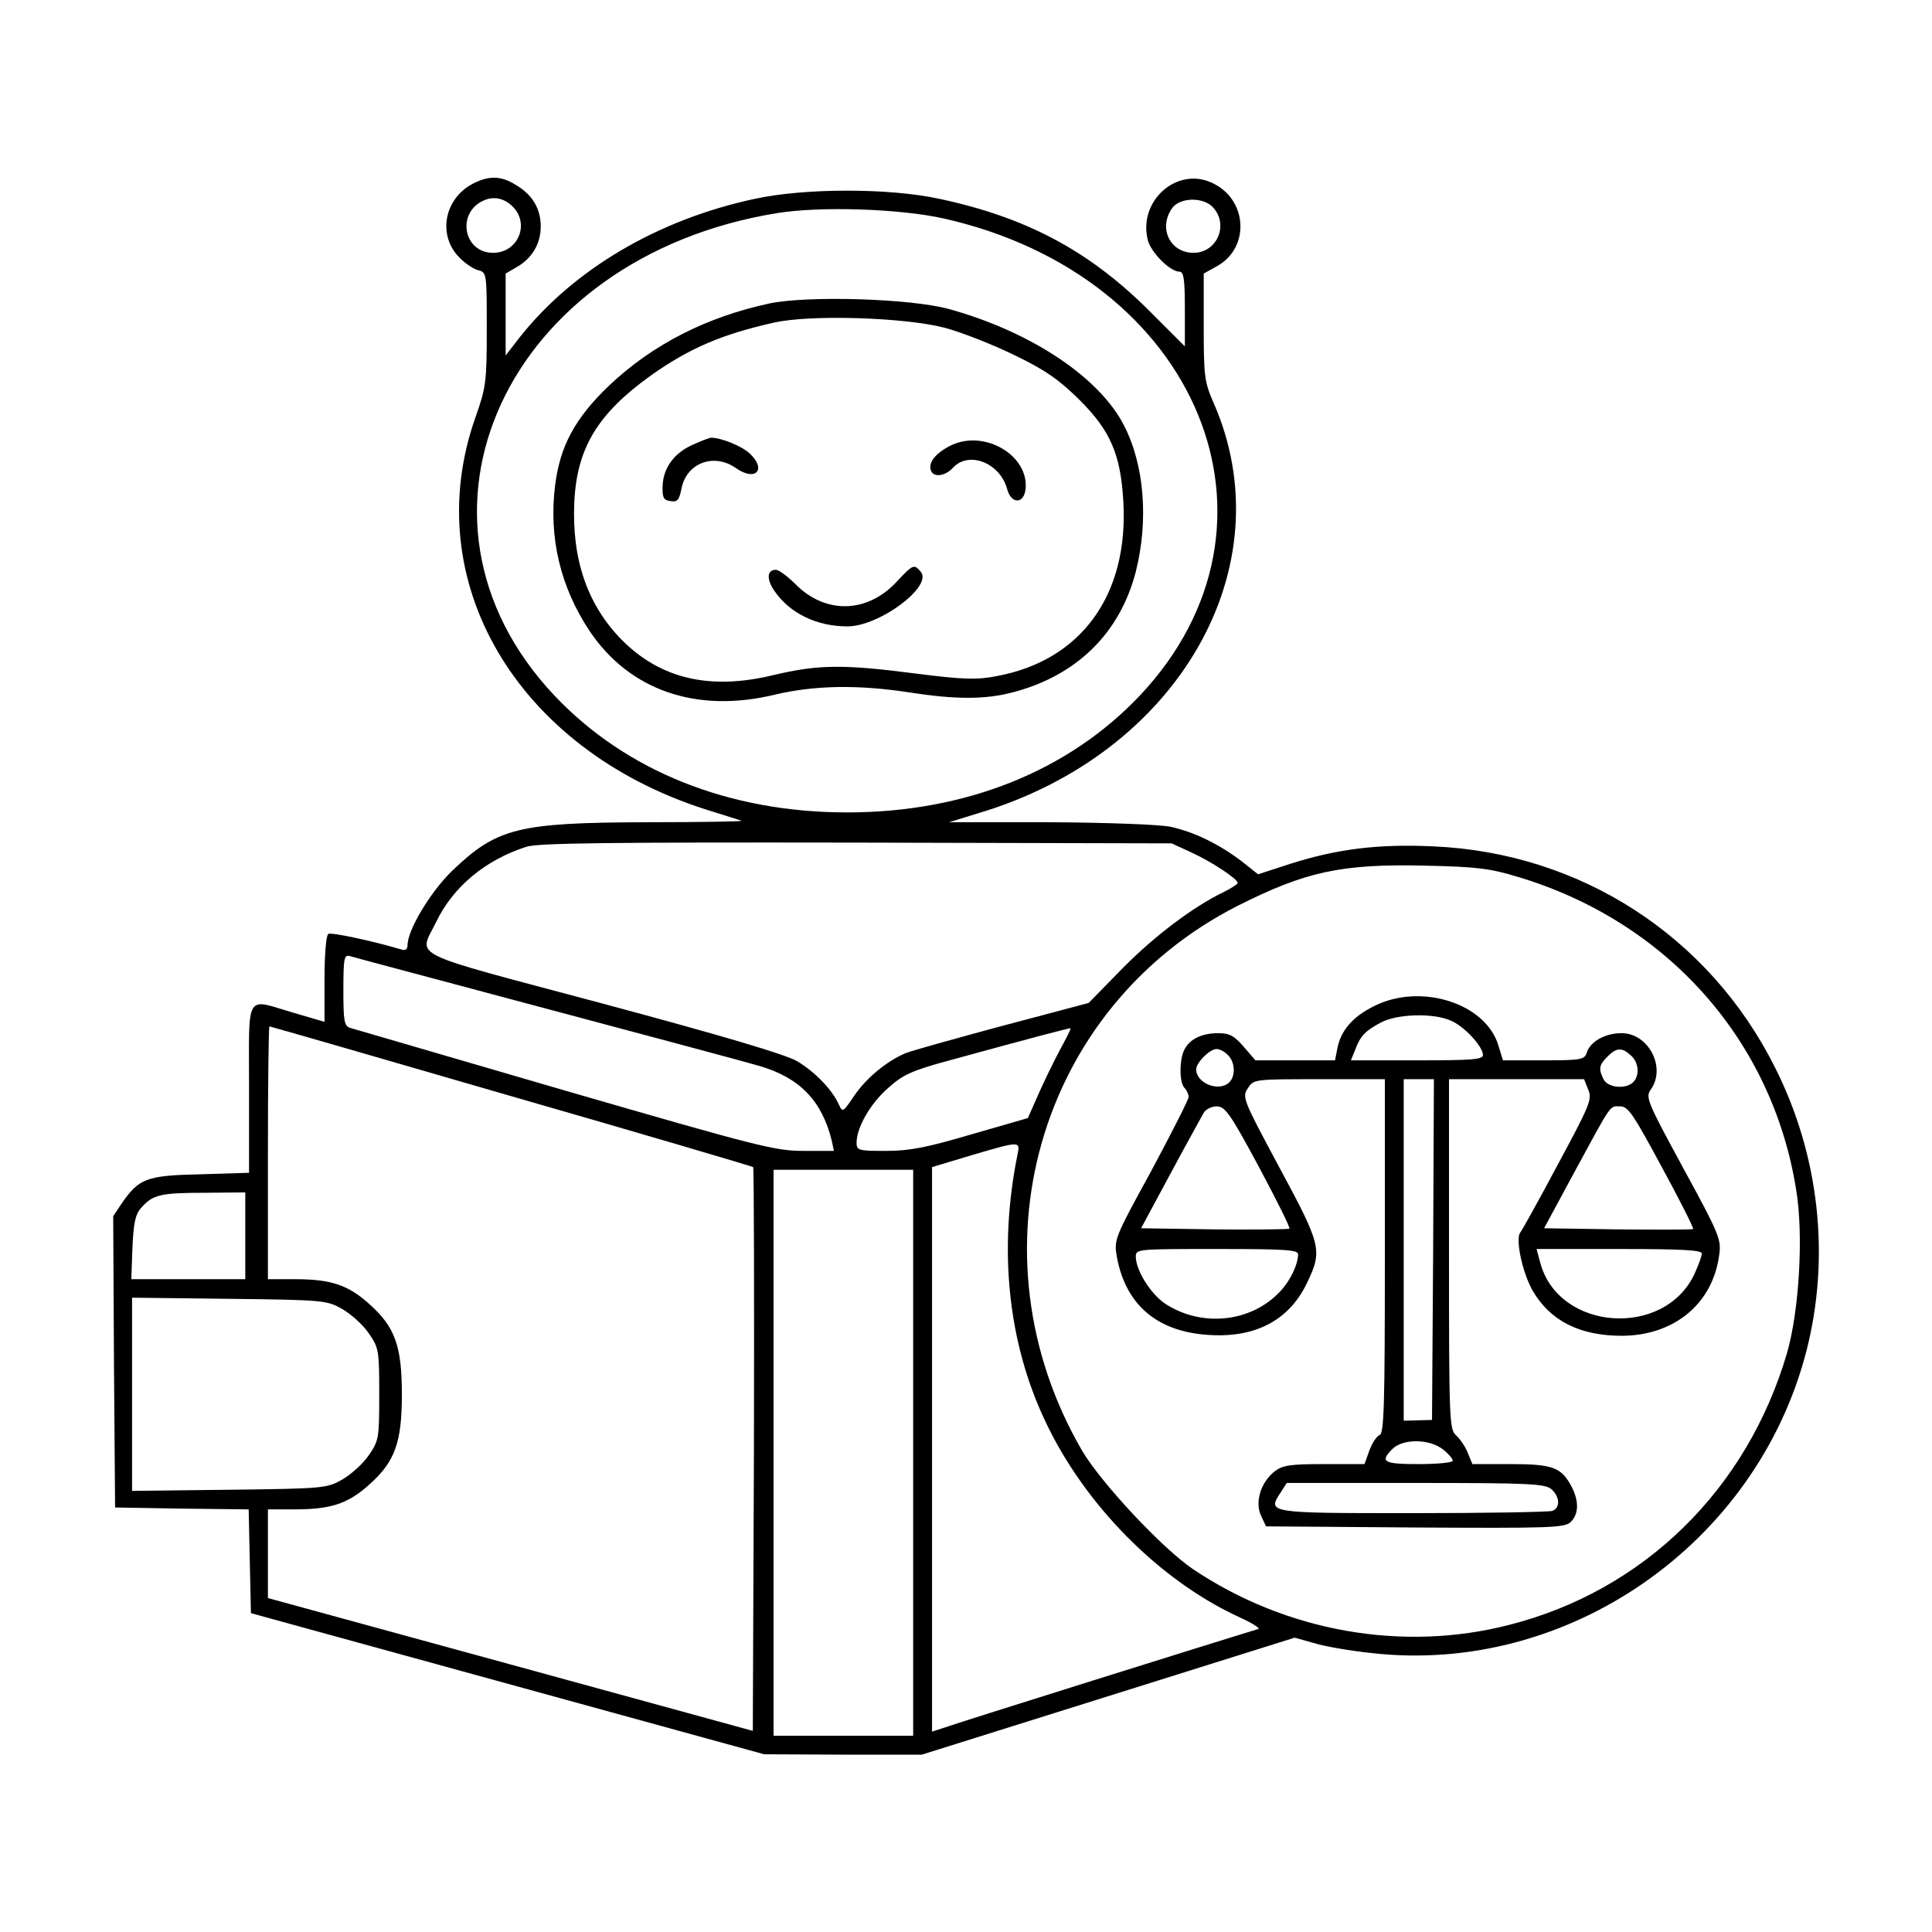 <?xml version="1.0" standalone="no"?>
<!DOCTYPE svg PUBLIC "-//W3C//DTD SVG 20010904//EN"
 "http://www.w3.org/TR/2001/REC-SVG-20010904/DTD/svg10.dtd">
<svg version="1.0" xmlns="http://www.w3.org/2000/svg"
 width="512pt" height="512pt" viewBox="0 0 512 512"
 preserveAspectRatio="xMidYMid meet">

<g transform="translate(0,512) scale(0.1,-0.1)"
fill="#000000" stroke="none">
<path d="M1251 4632 c-74 -40 -91 -135 -35 -193 16 -17 39 -32 51 -35 23 -6
23 -8 23 -156 0 -140 -2 -155 -30 -234 -153 -433 109 -879 610 -1039 47 -15
90 -28 95 -30 6 -2 -107 -4 -250 -4 -343 -1 -398 -15 -517 -129 -56 -54 -118
-156 -118 -197 0 -11 -6 -15 -17 -11 -78 23 -186 46 -193 41 -6 -4 -10 -57
-10 -119 l0 -114 -82 24 c-130 38 -118 59 -118 -200 l0 -224 -129 -4 c-143 -3
-163 -11 -209 -78 l-22 -33 2 -386 3 -386 177 -3 177 -2 3 -138 3 -137 680
-187 680 -187 209 -1 209 0 494 155 494 155 50 -14 c28 -9 98 -21 156 -27 518
-58 1018 289 1150 800 64 249 35 518 -83 752 -174 348 -515 569 -905 586 -147
7 -256 -7 -379 -46 l-86 -28 -44 35 c-61 46 -125 77 -188 91 -31 6 -163 11
-320 12 l-267 0 78 24 c531 158 815 655 622 1090 -23 53 -25 69 -25 199 l0
141 34 19 c89 48 83 177 -11 221 -94 45 -198 -48 -171 -152 9 -33 59 -83 84
-83 11 0 14 -20 14 -99 l0 -99 -102 102 c-156 153 -319 240 -548 289 -133 29
-357 29 -490 0 -257 -55 -480 -187 -622 -366 l-38 -49 0 109 0 108 29 17 c41
23 64 62 64 108 0 47 -22 84 -66 110 -40 25 -73 25 -116 2z m112 -64 c40 -47
7 -118 -56 -118 -81 0 -98 110 -22 140 27 11 56 3 78 -22z m1852 2 c42 -46 10
-120 -52 -120 -62 0 -94 65 -57 118 20 29 83 31 109 2z m-714 -29 c676 -152
947 -811 520 -1264 -190 -201 -463 -310 -776 -310 -313 0 -586 109 -776 310
-445 472 -128 1161 589 1278 114 19 327 12 443 -14z m654 -1679 c55 -25 125
-71 125 -82 0 -3 -17 -14 -37 -24 -79 -38 -181 -114 -268 -202 l-90 -92 -230
-61 c-126 -34 -241 -66 -255 -72 -50 -21 -103 -65 -135 -111 -31 -46 -32 -47
-42 -25 -18 40 -64 87 -111 115 -32 18 -193 66 -517 153 -528 141 -485 120
-439 216 45 93 130 164 239 199 31 10 220 12 875 11 l835 -2 50 -23z m868 -66
c394 -118 674 -432 737 -829 20 -120 8 -320 -24 -432 -106 -362 -379 -630
-736 -721 -283 -73 -592 -18 -839 148 -81 55 -242 227 -293 313 -304 522 -119
1174 411 1444 180 91 275 112 496 107 137 -3 173 -7 248 -30z m-2568 -351
c281 -75 532 -142 558 -150 106 -31 165 -92 191 -197 l6 -28 -81 0 c-75 0
-121 12 -632 160 -304 89 -560 163 -569 166 -16 5 -18 19 -18 100 0 86 2 95
18 90 9 -3 247 -66 527 -141z m-100 -230 c351 -101 639 -186 641 -188 2 -2 3
-339 2 -749 l-3 -745 -642 176 -643 176 0 118 0 117 71 0 c96 0 142 15 199 67
67 60 85 111 85 238 0 127 -18 178 -85 238 -57 52 -103 67 -199 67 l-71 0 0
335 c0 184 2 335 4 335 2 0 290 -83 641 -185z m1452 119 c-17 -32 -43 -86 -57
-118 l-26 -59 -149 -43 c-119 -35 -164 -44 -227 -44 -74 0 -78 1 -78 23 1 40
36 102 84 144 39 35 63 46 159 72 233 64 322 87 324 86 2 -1 -12 -28 -30 -61z
m-111 -276 c-50 -250 -25 -494 73 -702 104 -223 304 -425 516 -522 33 -15 55
-29 50 -31 -100 -30 -792 -247 -822 -258 l-43 -14 0 748 0 748 103 31 c133 39
131 39 123 0z m-276 -788 l0 -750 -185 0 -185 0 0 750 0 750 185 0 185 0 0
-750z m-1770 575 l0 -115 -151 0 -151 0 3 84 c3 67 8 89 24 106 30 34 51 39
168 39 l107 1 0 -115z m257 -194 c24 -14 55 -42 70 -64 27 -39 28 -45 28 -162
0 -117 -1 -123 -28 -162 -15 -22 -46 -50 -70 -64 -41 -23 -48 -24 -299 -27
l-258 -3 0 256 0 256 258 -3 c251 -3 258 -4 299 -27z"/>
<path d="M2040 4316 c-168 -36 -311 -109 -426 -218 -90 -86 -130 -160 -143
-265 -17 -138 14 -269 92 -386 106 -157 283 -218 490 -168 105 25 221 27 357
6 122 -19 201 -19 273 0 170 44 285 157 327 320 34 135 23 282 -31 387 -65
128 -247 249 -464 309 -102 28 -373 36 -475 15z m465 -65 c44 -12 126 -44 183
-72 81 -39 117 -64 171 -117 83 -82 111 -145 118 -272 14 -247 -112 -421 -337
-462 -51 -10 -88 -9 -213 7 -193 25 -259 24 -377 -4 -169 -41 -300 -10 -403
94 -91 93 -132 214 -125 365 7 143 62 234 203 335 100 71 187 109 326 140 96
22 349 14 454 -14z"/>
<path d="M1835 3941 c-49 -22 -78 -62 -79 -110 -1 -30 3 -37 21 -39 18 -3 23
3 29 33 13 68 86 96 145 54 52 -36 81 -3 36 39 -21 20 -76 42 -102 42 -5 0
-28 -9 -50 -19z"/>
<path d="M2523 3941 c-42 -20 -64 -46 -56 -68 7 -19 38 -15 58 7 42 46 125 14
144 -56 11 -41 45 -40 49 1 8 88 -107 156 -195 116z"/>
<path d="M2374 3576 c-77 -81 -186 -84 -265 -5 -21 21 -45 39 -53 39 -24 0
-25 -26 -3 -57 41 -59 112 -93 193 -93 84 0 227 106 194 145 -18 21 -20 20
-66 -29z"/>
<path d="M3642 2454 c-57 -28 -89 -65 -98 -113 l-6 -31 -106 0 -105 0 -31 36
c-25 29 -38 36 -67 36 -44 0 -75 -15 -90 -43 -14 -27 -14 -88 0 -102 6 -6 11
-17 11 -24 0 -7 -45 -95 -99 -196 -99 -181 -99 -182 -91 -229 24 -128 109
-199 248 -206 123 -7 212 42 258 143 39 82 34 98 -76 302 -96 179 -99 186 -83
209 15 24 17 24 189 24 l174 0 0 -469 c0 -394 -2 -470 -14 -474 -8 -3 -20 -22
-27 -41 l-13 -36 -107 0 c-91 0 -110 -3 -132 -20 -36 -29 -52 -81 -35 -117
l13 -28 394 -3 c356 -2 396 -1 413 14 22 21 23 55 3 94 -27 51 -49 60 -161 60
l-102 0 -12 29 c-6 16 -20 37 -31 47 -18 16 -19 37 -19 481 l0 463 179 0 179
0 11 -28 c11 -25 4 -41 -80 -197 -50 -94 -95 -175 -100 -181 -14 -17 6 -108
33 -155 47 -80 125 -119 237 -119 138 1 240 85 257 214 6 41 1 54 -95 230 -96
177 -101 188 -86 209 41 58 -6 149 -78 149 -43 0 -83 -22 -92 -52 -6 -18 -15
-20 -114 -20 l-108 0 -12 39 c-33 112 -205 167 -329 105z m201 -38 c36 -14 87
-69 87 -92 0 -12 -30 -14 -175 -14 l-175 0 11 27 c14 38 27 51 68 73 43 23
137 26 184 6z m-589 -92 c19 -18 21 -55 4 -72 -27 -27 -88 -3 -88 34 0 18 36
54 54 54 8 0 22 -7 30 -16z m1068 -1 c21 -18 24 -53 6 -71 -19 -19 -66 -15
-78 7 -14 28 -13 38 10 61 24 24 38 25 62 3z m-524 -514 l-3 -452 -38 -1 -37
-1 0 453 0 452 40 0 40 0 -2 -451z m-462 219 c47 -88 84 -162 81 -164 -2 -2
-92 -3 -199 -2 l-194 3 78 145 c43 80 83 152 88 161 5 9 21 17 34 17 23 0 36
-19 112 -160z m1068 -1 c48 -88 85 -162 83 -164 -2 -2 -92 -2 -200 -1 l-195 3
81 150 c101 186 92 173 121 173 21 0 35 -22 110 -161z m-964 -231 c0 -27 -21
-71 -48 -99 -77 -82 -208 -95 -304 -32 -39 26 -78 89 -78 125 0 20 5 20 215
20 180 0 215 -2 215 -14z m1070 2 c0 -7 -9 -31 -19 -53 -79 -172 -360 -153
-409 28 l-10 37 219 0 c169 0 219 -3 219 -12z m-686 -519 c14 -11 26 -25 26
-30 0 -5 -40 -9 -90 -9 -94 0 -104 6 -70 40 28 28 98 27 134 -1z m288 -106
c22 -20 23 -49 2 -57 -9 -3 -175 -6 -370 -6 -386 0 -386 0 -350 55 l16 25 342
0 c304 0 343 -2 360 -17z"/>
</g>
</svg>
